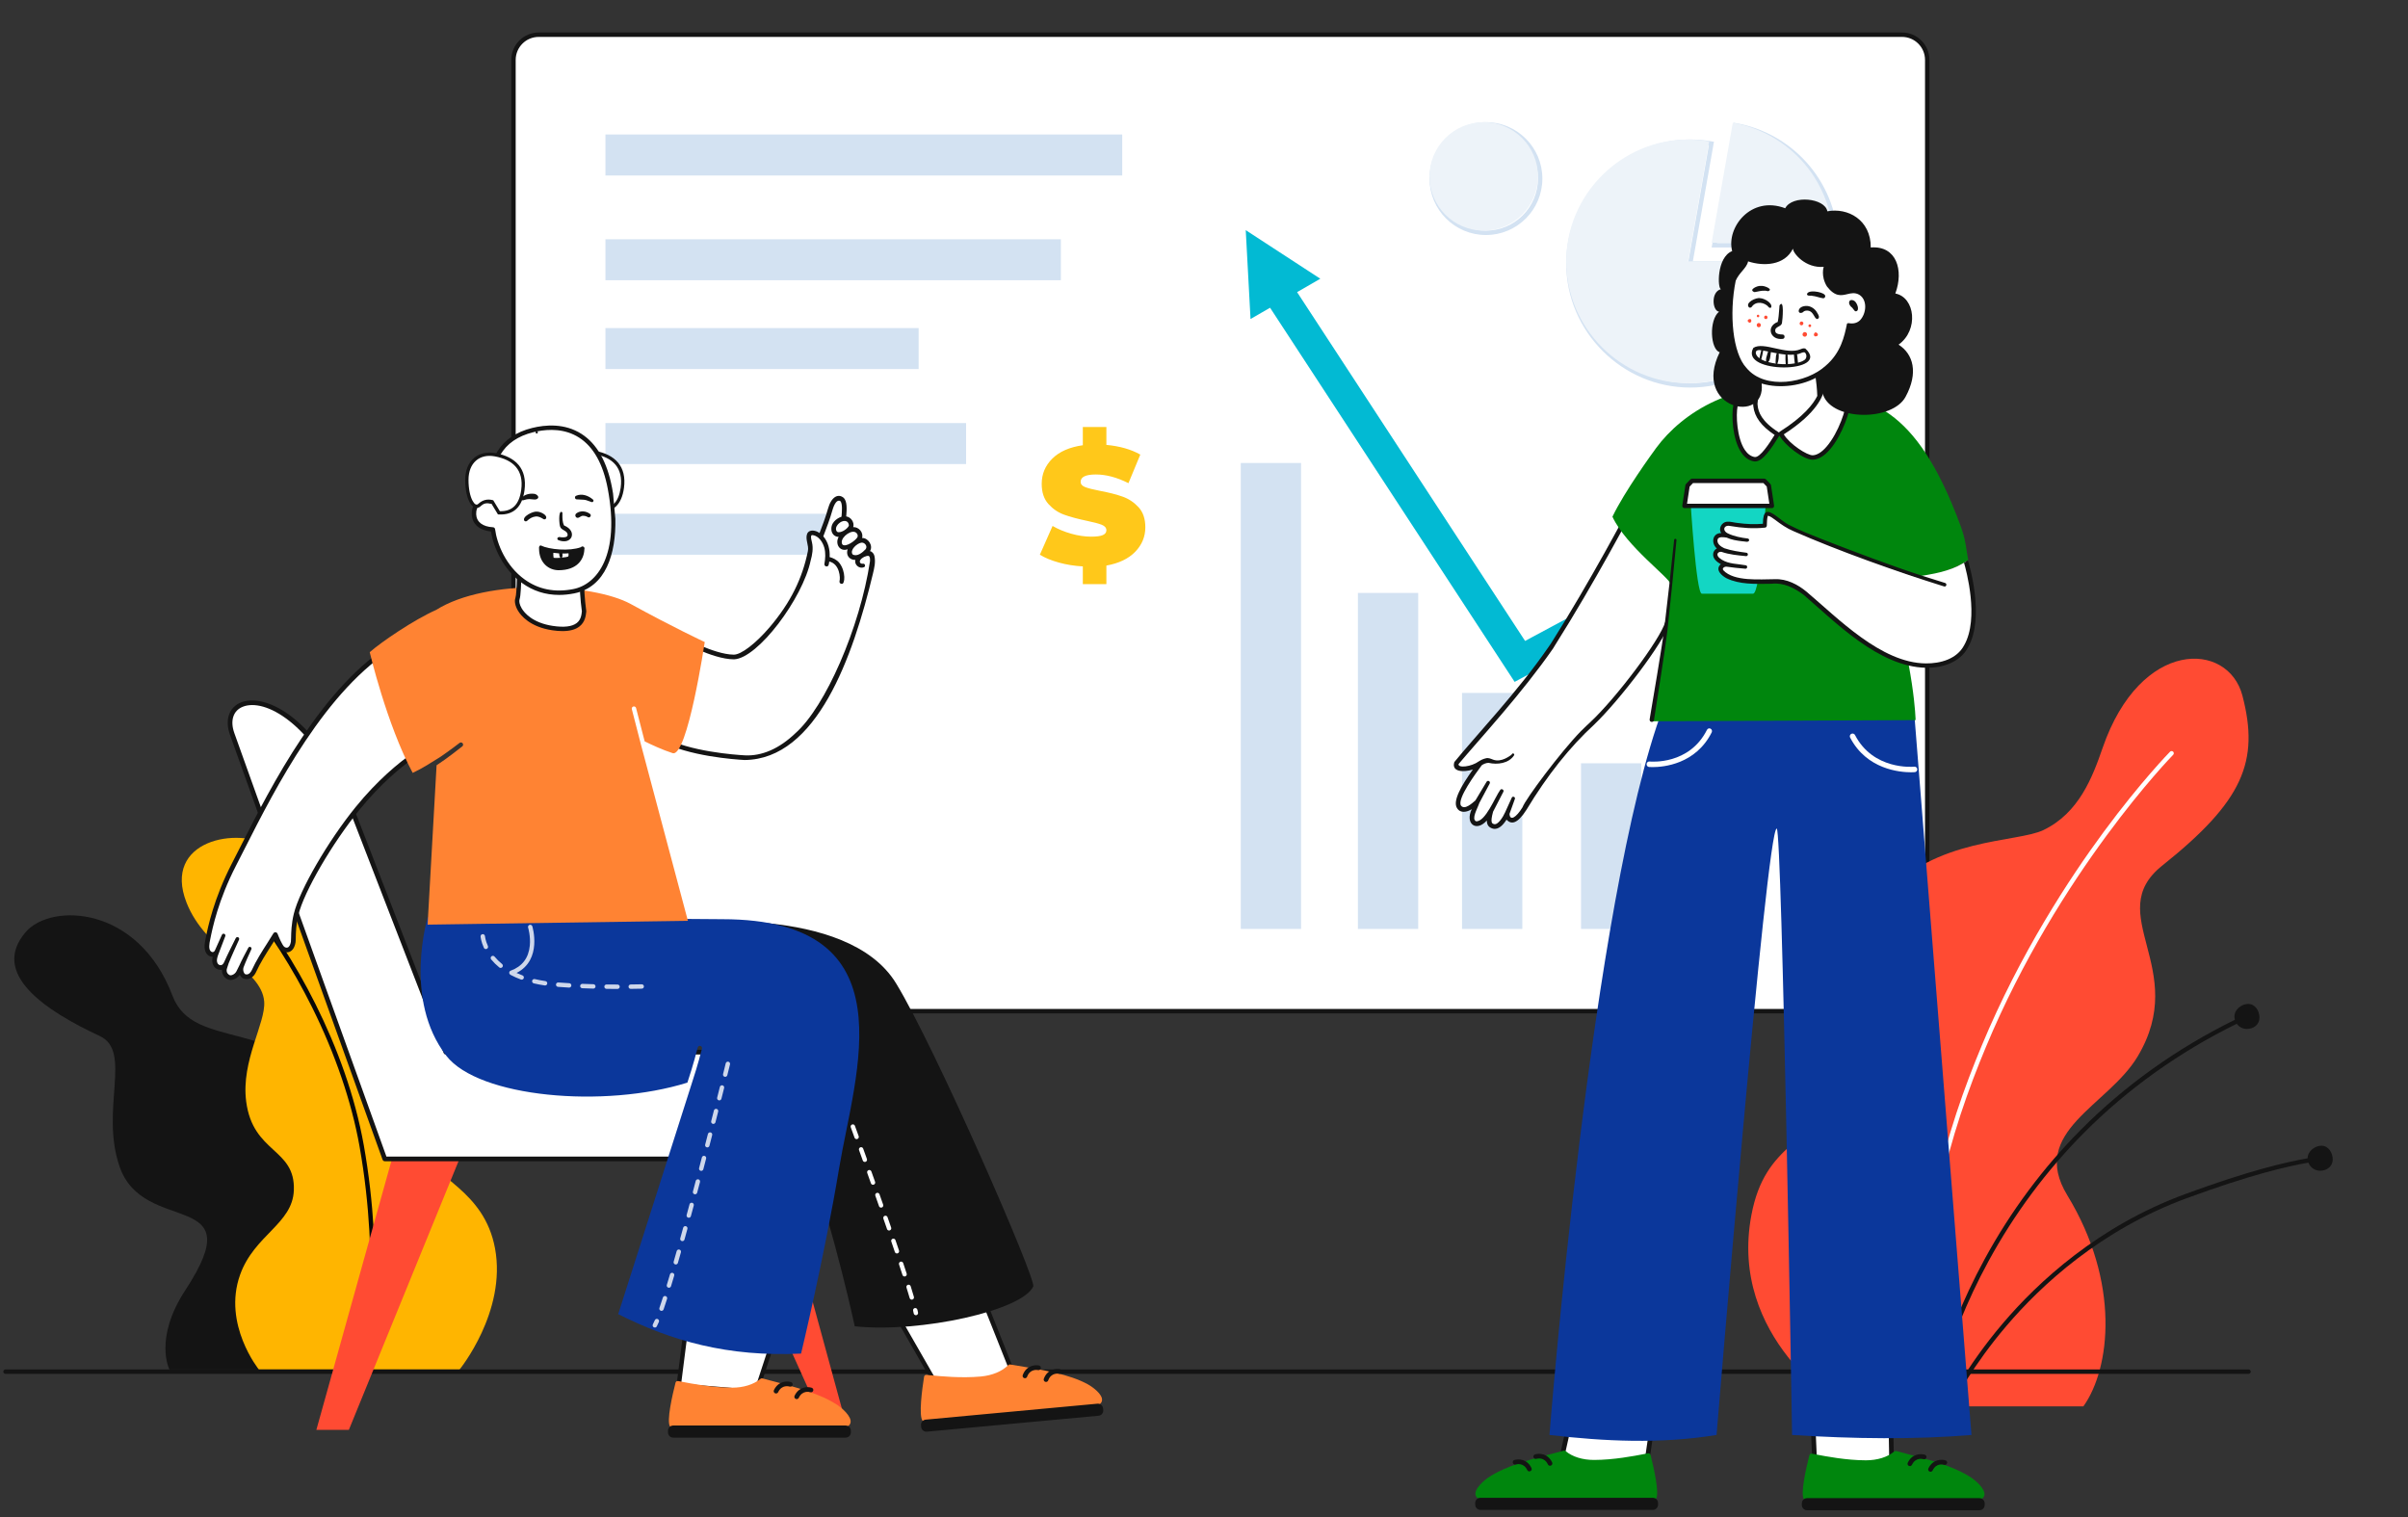 <svg viewBox="90 240 2190 1380" fill="none" xmlns="http://www.w3.org/2000/svg" xmlns:xlink="http://www.w3.org/1999/xlink" overflow="visible" width="2190px" height="1380px"><rect x="90" y="240" width="2190" height="1380" fill="#333333" stroke="none"/><g id="Master/Scenes/The Feedback"><g id="Screen" transform="translate(556.5 271.074) scale(1 1)"><g id="Screen/Stats"><g id="Window"><path id="Window_2" d="M1263.32 888.592H23.428C10.766 888.592 0.5 878.326 0.5 865.664V23.428C0.5 10.765 10.766 0.499 23.428 0.499H1263.32C1275.98 0.499 1286.25 10.765 1286.25 23.428V865.664C1286.25 878.326 1275.98 888.592 1263.32 888.592Z" fill="white"/><path id="window" fill-rule="evenodd" clip-rule="evenodd" d="M23.428 -1.501H1263.32C1277.09 -1.501 1288.25 9.66 1288.25 23.428V865.664C1288.25 879.431 1277.09 890.592 1263.32 890.592H23.428C9.661 890.592 -1.5 879.431 -1.5 865.664V23.428C-1.5 9.661 9.661 -1.501 23.428 -1.501ZM1263.32 2.499H23.428C11.87 2.499 2.5 11.87 2.5 23.428V865.664C2.5 877.221 11.871 886.592 23.428 886.592H1263.32C1274.88 886.592 1284.25 877.222 1284.25 865.664V23.428C1284.25 11.869 1274.88 2.499 1263.32 2.499Z" fill="#141414"/><path id="Info" fill-rule="evenodd" clip-rule="evenodd" d="M554.121 128.536V91.258H84.121V128.536H554.121ZM498.327 186.525V223.804H84.121V186.525H498.327ZM368.976 304.574V267.296H84.121V304.574H368.976ZM412.121 353.697V390.975H84.121V353.697H412.121ZM291.121 436.171V473.449H84.121V436.171H291.121Z" fill="#D3E2F2"/><path id="$" d="M539.723 500.175V483.303C551.072 481.276 559.812 477.096 565.943 470.763C572.073 464.43 575.139 457.007 575.139 448.495C575.139 440.794 573.087 434.714 568.983 430.255C564.879 425.796 560.04 422.579 554.467 420.603C548.893 418.627 542.053 416.879 533.947 415.359C527.664 414.143 523.155 413.003 520.419 411.939C517.683 410.875 516.315 409.279 516.315 407.151C516.315 402.692 520.925 400.463 530.147 400.463C539.469 400.463 549.349 403.098 559.787 408.367V408.367L570.579 382.375C562.168 377.612 551.883 374.674 539.723 373.559V373.559V357.295H518.291V373.863C506.232 375.586 496.985 379.639 490.551 386.023C484.116 392.407 480.899 400.058 480.899 408.975C480.899 416.676 482.925 422.782 486.979 427.291C491.032 431.8 495.795 435.043 501.267 437.019C506.739 438.995 513.579 440.844 521.787 442.567C528.171 443.884 532.756 445.1 535.543 446.215C538.329 447.33 539.723 449.002 539.723 451.231C539.723 453.156 538.659 454.6 536.531 455.563C534.403 456.526 530.856 457.007 525.891 457.007C520.115 457.007 514.085 456.12 507.803 454.347C501.52 452.574 495.845 450.218 490.779 447.279V447.279L479.227 473.423C483.787 476.26 489.537 478.642 496.479 480.567C503.42 482.492 510.691 483.658 518.291 484.063V484.063V500.175H539.723Z" fill="#FFC81A"/><g id="Assets 101"><path id="Bg (Stroke)" fill-rule="evenodd" clip-rule="evenodd" d="M1110.19 80.553L1112.16 80.9C1138.27 85.504 1161.94 99.169 1178.98 119.48C1196.02 139.789 1205.37 165.471 1205.37 191.984V193.984H1090.19L1110.19 80.553ZM1113.43 85.205L1094.96 189.984H1201.35C1200.9 165.122 1191.93 141.128 1175.92 122.051C1159.91 102.972 1137.84 89.972 1113.43 85.205Z" fill="#D3E2F2"/><path id="Stork (Stroke)" fill-rule="evenodd" clip-rule="evenodd" d="M1070.73 99.817C1011.05 99.817 961.93 148.938 961.93 208.614C961.93 268.291 1011.05 317.411 1070.73 317.411C1129.74 317.411 1178.42 269.384 1179.51 210.614H1068.34L1087.65 101.141C1082.05 100.26 1076.39 99.817 1070.73 99.817ZM957.93 208.614C957.93 146.729 1008.84 95.817 1070.73 95.817C1077.29 95.817 1083.85 96.391 1090.31 97.531L1092.28 97.878L1073.11 206.614H1183.52V208.614C1183.52 270.5 1132.61 321.411 1070.73 321.411C1008.84 321.411 957.93 270.5 957.93 208.614Z" fill="#D3E2F2"/><path id="BG (Stroke)" fill-rule="evenodd" clip-rule="evenodd" d="M884.912 84.039C858.776 84.039 837.59 105.225 837.59 131.36C837.59 157.494 858.776 178.681 884.912 178.681C911.046 178.681 932.233 157.494 932.233 131.36C932.233 105.225 911.046 84.039 884.912 84.039ZM833.59 131.36C833.59 103.016 856.567 80.039 884.912 80.039C913.255 80.039 936.233 103.016 936.233 131.36C936.233 159.703 913.255 182.681 884.912 182.681C856.567 182.681 833.59 159.703 833.59 131.36Z" fill="#D3E2F2"/><path id="Stork" d="M1090.19 189.667L1109.43 80.553C1135.08 85.075 1158.33 98.498 1175.07 118.448C1191.81 138.397 1200.99 163.624 1200.99 189.667H1090.19Z" fill="#EDF3F9"/><path id="Stoke" d="M1068.73 206.614H1179.52C1179.52 267.395 1129.51 317.411 1068.73 317.411C1007.95 317.411 957.93 267.395 957.93 206.614C957.93 145.833 1007.95 95.817 1068.73 95.817C1075.18 95.817 1081.61 96.38 1087.97 97.5L1068.73 206.614Z" fill="#EDF3F9"/><path id="Stroke" d="M932.233 129.36C932.233 156.599 910.151 178.681 882.912 178.681C855.672 178.681 833.59 156.599 833.59 129.36C833.59 102.121 855.672 80.039 882.912 80.039C910.151 80.039 932.233 102.121 932.233 129.36Z" fill="#EDF3F9"/></g><path id="Graph" fill-rule="evenodd" clip-rule="evenodd" d="M716.782 813.781V390.011H661.941V813.781H716.782ZM918.007 813.781V599.134H863.167V813.781H918.007ZM823.312 508.177V813.781H768.472V508.177H823.312ZM1026.23 813.781V663.145H971.388V813.781H1026.23ZM1132.83 698.156V813.781H1077.99V698.156H1132.83ZM1223.25 813.781V671.2H1168.41V813.781H1223.25Z" fill="#D3E2F2"/><path id="Up" d="M1094.88 458.233L920.508 551.848L713.159 234.624L734.278 222.432L666.461 178.246L670.821 259.069L688.593 248.808L911.011 589.09L1085.42 495.457L1197.2 665.867L1220.88 650.323L1094.88 458.233Z" fill="#02BAD3"/></g></g></g><g id="Background"><g id="Plant" transform="translate(0 632) scale(1 1)"><g id="Plant/Plant 4"><g id="Group"><path id="Leaf 1" fill-rule="evenodd" clip-rule="evenodd" d="M244.073 853.531C244.073 853.531 229.605 825.503 258.609 781.305C320.021 687.725 220.705 732.861 198.735 668.952C180.821 616.844 210.646 564.196 180.697 550.247C131.673 527.415 80.569 493.756 113.394 455.673C136.426 428.951 215.766 431.361 246.876 513.594C266.343 565.053 343.053 530.725 411.113 612.247C431.383 636.525 475.896 739.273 452.538 853.531H244.073Z" fill="#141414"/><g id="Leaf 2"><path id="Fill 4" fill-rule="evenodd" clip-rule="evenodd" d="M325.4 853.531C325.4 853.531 292.267 812.469 308.337 767.439C321.299 731.113 356.08 721.177 357.246 690.58C358.715 651.998 320.005 657.304 313.88 609.666C309.121 572.647 331.764 538.601 330.274 518.912C328.019 489.125 277.108 473.667 259.627 428.872C237.463 372.078 306.465 359.105 337.2 378.311C375.779 402.42 377.083 438.391 393.995 460.04C413.202 484.628 473.325 490.149 481.957 550.772C487.431 589.221 464.978 622.629 475.56 655.181C483.421 679.36 530.35 690.035 540.227 743.465C550.858 800.979 507.981 853.531 507.981 853.531H325.4Z" fill="#FFB500"/><path id="Fill 6" fill-rule="evenodd" clip-rule="evenodd" d="M421.477 853.531H425.526C426.979 844.145 439.717 755.435 420.897 649.779C404.689 558.787 355.569 473.723 315.005 424.457C314.303 423.604 313.044 423.482 312.19 424.184C311.337 424.886 311.215 426.147 311.917 427C334.131 453.979 356.129 488.489 373.859 524.173C394.869 566.456 409.772 610.133 416.959 650.48C436.272 758.899 422.159 849.312 421.477 853.531" fill="#070707"/></g></g></g></g><g id="Plant" transform="translate(1623 665.074) scale(1 1)"><g id="Plant/Plant 5"><g id="Leaf"><path id="Fill 1" fill-rule="evenodd" clip-rule="evenodd" d="M142.073 854C142.073 854 38.794 792.106 59.825 680.113C72.38 613.26 114.963 616.538 139.609 565.925C155.338 533.623 131.439 446.932 180.495 389.904C226.323 336.629 301.255 341.458 325.391 329.885C357.739 314.375 370.058 281.791 379.304 255.03C413.783 155.257 493.443 157.951 506.41 207.589C522.043 267.434 507.075 303.502 433.524 362.151C378.258 406.22 459.174 455.663 411.041 535.903C384.145 580.739 311.823 604.043 347.15 662.018C395.526 741.406 386.44 819.449 361.777 854H142.073Z" fill="#FF4B33"/><path id="Fill 10" fill-rule="evenodd" clip-rule="evenodd" d="M443.406 258.575C442.624 257.801 441.361 257.808 440.586 258.595C440.327 258.858 414.244 285.467 380.282 331.474C348.951 373.923 304.281 442.077 269.41 525.699C238.434 599.984 204.117 704.414 213.608 854H217.604C208.11 705.103 242.264 601.165 273.091 527.238C339.511 367.957 442.394 262.447 443.426 261.399C444.199 260.615 444.19 259.349 443.406 258.575" fill="white"/><path id="Fill 4" fill-rule="evenodd" clip-rule="evenodd" d="M511.73 488C505.488 488 499.131 493.164 499.131 499.42C499.131 500.461 499.283 501.463 499.546 502.421C446.698 528.402 399.565 562.051 359.321 602.561C325.081 637.028 295.722 676.507 272.062 719.896C251.011 758.501 238.459 793.126 231.637 815.376C225.256 836.184 222.553 850.375 221.91 854H225.965C226.77 849.598 229.474 836.045 235.451 816.549C242.22 794.479 254.672 760.126 275.563 721.816C299.043 678.756 328.175 639.583 362.149 605.384C402.073 565.197 448.833 531.812 501.268 506.029C503.32 508.883 506.656 510.748 510.433 510.748C516.675 510.748 521.91 506.764 521.91 500.508C521.91 494.253 517.971 488 511.73 488" fill="#141414"/><path id="Fill 7" fill-rule="evenodd" clip-rule="evenodd" d="M578.336 616.953C572.079 616.953 565.708 622.117 565.708 628.374V628.377C546.338 631.849 513.648 639.101 454.234 660.976C375.152 690.094 320.491 740.93 288.562 778.445C253.959 819.101 237.815 853.387 237.656 853.728C237.615 853.817 237.59 853.908 237.562 854H241.975C245.354 847.205 261.341 816.578 291.695 780.933C323.306 743.818 377.401 693.529 455.617 664.73C514.728 642.967 547.197 635.762 566.427 632.312C568.028 636.624 572.167 639.702 577.036 639.702C583.293 639.702 588.54 635.719 588.54 629.462C588.54 623.205 584.593 616.953 578.336 616.953" fill="#141414"/></g></g></g><path id="Path 5 (Stroke)" fill-rule="evenodd" clip-rule="evenodd" d="M93 1487.5C93 1486.4 93.895 1485.5 95 1485.5H2135C2136.1 1485.5 2137 1486.4 2137 1487.5C2137 1488.6 2136.1 1489.5 2135 1489.5H95C93.895 1489.5 93 1488.6 93 1487.5Z" fill="#141414"/></g><g id="Master/Character/Standing" transform="matrix(-1 0 0 1 2258 314) scale(1 1)"><g id="Master/Character/Standing"><g id="Lower Body" transform="translate(0 569) scale(1 1)"><g id="Lower Body/Jeans"><g id="shoe 2"><path id="SKIN" fill-rule="evenodd" clip-rule="evenodd" d="M662.405 631.541L670.484 686.721L749.846 694.919L737.541 638.068L662.405 631.541Z" fill="white"/><path id="path 6" fill-rule="evenodd" clip-rule="evenodd" d="M750.107 696.919L670.087 689.063C669.115 688.967 668.333 688.221 668.191 687.254L660.023 631.433C659.853 630.271 660.658 629.191 661.82 629.021C662.984 628.858 664.061 629.657 664.232 630.818L672.159 684.992L747.598 692.4L735.561 638.621C735.304 637.475 736.026 636.338 737.171 636.081C738.322 635.824 739.456 636.547 739.711 637.692L752.39 694.338C752.54 695.004 752.36 695.701 751.908 696.212C751.502 696.67 750.921 696.93 750.315 696.93C750.246 696.93 750.176 696.926 750.107 696.919Z" fill="#141414"/><path id="path 23" fill-rule="evenodd" clip-rule="evenodd" d="M666.891 680.25C667.149 679.233 668.149 678.59 669.182 678.774C670.165 678.951 671.41 679.19 672.875 679.473C681.857 681.201 700.546 684.798 718.257 684.812H718.302C728.736 684.812 737.912 681.958 744.14 676.773C744.635 676.361 745.297 676.215 745.923 676.375C776.321 684.289 798.284 690.007 814.56 700.862C817.42 702.771 827.737 711.099 825.953 716.989C825.127 719.713 822.189 721.094 817.219 721.094C799.075 721.094 759.984 721.195 725.495 721.285C697.588 721.358 673.488 721.421 664.414 721.421C663.455 721.421 662.59 720.986 661.977 720.197C658.404 715.601 664.223 690.729 666.891 680.25" fill="#00860d"/><path id="Fill 47" fill-rule="evenodd" clip-rule="evenodd" d="M664.78 730.227H821.616C824.222 730.227 826.336 728.115 826.336 725.508V723.949C826.336 721.342 824.222 719.229 821.616 719.229H664.78C662.174 719.229 660.06 721.342 660.06 723.949V725.508C660.06 728.115 662.174 730.227 664.78 730.227" fill="#141414"/><path id="path 25" fill-rule="evenodd" clip-rule="evenodd" d="M777.074 695.217C777.869 695.217 778.631 694.77 778.995 694.004C782.332 686.996 788.743 688.711 789.464 688.932C790.582 689.271 791.771 688.646 792.119 687.53C792.466 686.412 791.851 685.227 790.737 684.873C787.101 683.719 779.163 683.761 775.155 692.176C774.65 693.237 775.1 694.505 776.161 695.01C776.456 695.151 776.767 695.217 777.074 695.217" fill="#141414"/><path id="path 26" fill-rule="evenodd" clip-rule="evenodd" d="M758.293 690.095C759.088 690.095 759.851 689.648 760.215 688.882C763.552 681.874 769.963 683.589 770.683 683.81C771.802 684.15 772.991 683.524 773.338 682.408C773.685 681.29 773.07 680.105 771.956 679.751C768.316 678.598 760.38 678.641 756.375 687.054C755.87 688.115 756.32 689.383 757.381 689.888C757.676 690.029 757.986 690.095 758.293 690.095" fill="#141414"/></g><g id="shoe 1"><path id="SKIN_2" fill-rule="evenodd" clip-rule="evenodd" d="M519.973 631.395L517.596 687.152L447.699 693.144L448.766 637.159L519.973 631.395Z" fill="white"/><path id="path 1" fill-rule="evenodd" clip-rule="evenodd" d="M447.536 695.259C446.998 695.259 446.478 695.055 446.082 694.684C445.643 694.273 445.399 693.695 445.41 693.093L446.429 637.094C446.451 635.92 447.454 634.978 448.594 635.007C449.768 635.029 450.703 635.997 450.682 637.172L449.705 690.817L515.548 685.307L517.896 631.035C517.946 629.863 518.936 628.948 520.112 629.002C521.286 629.053 522.196 630.046 522.145 631.219L519.717 687.362C519.671 688.431 518.836 689.3 517.769 689.389L447.713 695.251C447.654 695.256 447.595 695.259 447.536 695.259" fill="#141414"/><path id="path 2" fill-rule="evenodd" clip-rule="evenodd" d="M522.445 680.573C522.187 679.556 521.187 678.913 520.154 679.097C519.17 679.274 517.926 679.513 516.46 679.796C507.479 681.524 488.79 685.121 471.079 685.135H471.033C460.6 685.135 451.424 682.281 445.195 677.096C444.701 676.684 444.038 676.538 443.412 676.698C413.015 684.612 391.052 690.33 374.776 701.185C371.915 703.094 361.599 711.422 363.383 717.312C364.209 720.036 367.147 721.417 372.116 721.417C390.261 721.417 429.352 721.518 463.841 721.608C491.747 721.681 515.848 721.744 524.922 721.744C525.88 721.744 526.746 721.309 527.359 720.52C530.932 715.924 525.113 691.052 522.445 680.573" fill="#00860d"/><path id="path 3" fill-rule="evenodd" clip-rule="evenodd" d="M524.556 730.55H367.72C365.113 730.55 363 728.438 363 725.831V724.272C363 721.665 365.113 719.552 367.72 719.552H524.556C527.162 719.552 529.275 721.665 529.275 724.272V725.831C529.275 728.438 527.162 730.55 524.556 730.55" fill="#141414"/><path id="path 4" fill-rule="evenodd" clip-rule="evenodd" d="M412.261 695.541C411.466 695.541 410.704 695.094 410.34 694.328C407.003 687.32 400.592 689.035 399.871 689.256C398.753 689.595 397.563 688.97 397.216 687.854C396.869 686.736 397.483 685.551 398.598 685.197C402.234 684.043 410.172 684.085 414.179 692.5C414.684 693.561 414.234 694.829 413.174 695.334C412.879 695.475 412.568 695.541 412.261 695.541" fill="#141414"/><path id="path 5" fill-rule="evenodd" clip-rule="evenodd" d="M431.042 690.418C430.247 690.418 429.485 689.971 429.121 689.205C425.783 682.197 419.372 683.912 418.653 684.133C417.534 684.473 416.344 683.847 415.997 682.731C415.65 681.613 416.265 680.428 417.379 680.074C421.019 678.921 428.955 678.964 432.96 687.377C433.465 688.438 433.015 689.706 431.955 690.211C431.66 690.352 431.349 690.418 431.042 690.418" fill="#141414"/></g><g id="pant"><path id="path 10" fill-rule="evenodd" clip-rule="evenodd" d="M427.273 2.949L375 662.091C426.539 666.307 481.337 665.697 538.159 662.091C538.159 662.091 547.164 111.164 552.11 110.605C561.369 109.561 606.852 662.091 606.852 662.091C658.259 670.419 708.68 667.882 758.805 662.091C758.805 662.091 720.659 173.983 655.364 0.486C552.164 5.072 427.273 2.949 427.273 2.949" fill="#0B379B"/><path id="path 21" fill-rule="evenodd" clip-rule="evenodd" d="M484.299 24.433C483.072 23.798 481.563 24.276 480.929 25.502C464.357 57.465 428.583 54.442 427.025 54.291C425.641 54.157 424.427 55.162 424.292 56.536C424.157 57.91 425.162 59.133 426.536 59.268C426.606 59.275 427.845 59.384 429.944 59.384C440.092 59.384 470.319 56.829 485.367 27.803C486.003 26.578 485.525 25.069 484.299 24.433" fill="white"/><path id="path 22" fill-rule="evenodd" clip-rule="evenodd" d="M667.829 49.581C666.357 49.727 631.643 52.775 615.567 20.792C614.949 19.565 613.486 19.088 612.3 19.723C611.111 20.358 610.647 21.867 611.263 23.093C625.854 52.122 655.159 54.674 664.997 54.674C667.03 54.674 668.232 54.564 668.3 54.558C669.631 54.423 670.603 53.201 670.475 51.828C670.345 50.455 669.157 49.45 667.829 49.581" fill="white"/></g></g></g><g id="Upper Body" transform="translate(272 187) scale(1 1)"><g id="Upper Body/Coffee"><g id="Assets 106"><path id="SKIN" fill-rule="evenodd" clip-rule="evenodd" d="M485.923 328.636C451.083 271.416 412.812 202.099 412.812 202.099C412.812 202.099 368.963 260.068 369.001 291C369.015 302.123 417.127 365.234 441.295 390.392C441.455 390.834 441.659 391.177 441.914 391.397C442.834 392.192 443.742 392.993 444.646 393.797C446.075 395.211 447.443 396.513 448.73 397.675L448.791 397.566C479.031 425.655 499.748 458.102 509.492 474.313C518.981 490.1 525.738 485.131 525.268 478.816C525.268 478.816 531.237 492.396 537.776 490.565C541.861 489.422 542.853 486.531 540.096 476.473C540.096 476.473 547.578 490.16 554.275 487.971C560.492 485.94 555.784 476.348 552.507 468.358C552.507 468.358 564.458 480.293 569.106 472.784C573.706 465.352 556.631 442.557 549.631 433.07C560.265 440.521 574.45 439.285 571.402 432.994C567.799 425.557 521.935 380.219 485.923 328.636Z" fill="white"/><path id="Fill 3" fill-rule="evenodd" clip-rule="evenodd" d="M573.316 432.066C553.221 407.399 515.55 367.992 487.517 327.216C487.316 326.923 485.843 324.83 485.504 324.297C449.905 268.205 414.938 201.847 414.582 201.168C414.067 200.191 412.86 199.813 411.88 200.328C410.903 200.842 410.527 202.051 411.041 203.029C411.397 203.705 445.959 269.299 481.396 325.286C481.948 326.157 483.199 328.323 483.557 328.839C511.937 369.707 548.953 409.556 569.488 433.922C570.156 437.74 557.923 436.493 550.85 431.328C548.855 430.082 546.839 429.12 544.507 428.641C542.401 427.988 540.092 429.139 538.042 429.896C530.33 432.743 522.425 426.053 521.863 425.822C521.396 425.63 521.158 425.097 520.852 424.687C520.038 423.556 518.274 424.776 518.991 425.934C523.755 433.35 534.237 434.664 542.192 432.801C544.201 432.784 546.802 433.797 548.425 435.02C554.016 442.591 571.031 465.631 567.296 471.665C564.039 475.92 557.466 469.808 554.185 467.022L543.976 449.981C543.515 449.212 542.518 448.961 541.749 449.422C541.003 449.868 540.748 450.821 541.15 451.58C541.15 451.58 550.581 469.264 550.582 469.264C552.316 474.482 557.99 483.721 553.613 485.95C545.05 486.681 536.215 463.704 531.67 457.575C530.648 455.735 527.761 457.306 528.756 459.166L538.1 477.244C540.879 487.483 539.011 488.011 537.202 488.518C533.616 489.522 528.923 481.837 527.213 477.959C527.203 477.945 521.097 464.491 521.088 464.475C520.328 462.736 517.602 463.84 518.267 465.62L523.151 479.211C522.735 485.977 517.148 482.694 511.312 473.217C508.608 465.672 476.692 422.981 458.502 404.27C455.411 401.09 450.273 396.38 450.089 396.21C426.054 373.906 386.316 320.9 381.507 304.732C381.193 303.673 380.083 303.07 379.02 303.385C377.962 303.7 377.359 304.813 377.673 305.872C382.894 323.428 423.265 376.115 445.934 397.78C445.936 397.795 445.937 397.809 445.94 397.824C468.203 418.2 488.971 444.303 507.668 475.41C515.866 488.284 521.417 489.158 525.89 484.491C528.569 488.785 533.069 494.091 538.349 492.613C542.25 491.521 543.746 489.033 543.772 485.243C553.474 496.091 563.81 488.107 557.476 474.927C561.813 477.712 567.913 478.945 570.913 473.903C574.955 467.378 566.986 453.648 556.464 438.854C564.916 441.585 576.21 441.14 573.316 432.066" fill="#141414"/></g><path id="T Shirt" fill-rule="evenodd" clip-rule="evenodd" d="M112.998 217C107.816 231.031 108.056 238.078 105.938 248.405C131.941 265.156 164.058 265.647 179.054 267.082C154.486 347.645 153.833 393.948 153.833 393.948L394.999 395C394.999 395 380.004 311.533 376.931 269.966C376.823 265.028 417.216 235.714 429.533 208.939C418.589 186.004 393.226 151.14 389.85 146.535C365.998 114 315.999 82 249.999 93C196.999 100 153.998 106 112.998 217Z" fill="#00860d"/><g id="neck"><path id="SKIN_2" fill-rule="evenodd" clip-rule="evenodd" d="M317.63 107.895C312.58 96.527 301.969 93.952 298.255 93.389L295.022 63L245.949 66.569C245.949 66.569 243.12 76.997 241.818 90.264C235.377 90.851 219.35 93.237 214.892 102.618C213.956 113.007 229.537 154.143 247.172 155.073C253.854 155.426 271.865 142.938 276.349 133.347C277.511 133.748 278.083 133.971 278.342 134.095C278.505 134.005 278.781 133.85 279.142 133.64C279.197 133.75 279.24 133.856 279.297 133.967C284.885 142.96 293.965 157.767 300.559 156.625C317.96 153.614 319.789 118.1 317.63 107.895" fill="white"/><path id="Fill 9" fill-rule="evenodd" clip-rule="evenodd" d="M309.052 148.299C306.594 151.927 303.622 154.066 300.219 154.654C295.358 155.501 286.74 142.132 282.033 134.578C294.136 126.552 300.311 118.225 301.418 108.486C301.943 103.864 301.709 98.75 301.48 95.723C305.007 96.652 311.659 99.552 315.716 108.513C317.313 116.487 316.425 137.416 309.052 148.299M247.279 153.076C243.33 152.867 239.136 150.235 234.817 145.25C223.82 132.563 216.544 110.152 216.862 103.147C221.016 94.989 232.43 93.247 236.927 92.876C237.769 98.549 242.984 114.286 273.712 134.039C268.335 142.966 252.372 153.328 247.279 153.076M319.588 107.481C314.586 94.88 303.062 91.777 300.116 91.379C300.088 90.814 300.063 90.502 300.063 90.502L297.577 65.483L293.633 66.24L297.604 106.205C297.561 106.821 297.511 107.434 297.443 108.034C296.808 113.62 294.126 122.212 278.229 132.277C278.18 132.308 278.14 132.347 278.095 132.382C277.937 132.094 277.71 131.84 277.415 131.654C255.666 117.963 246.828 106.387 243.234 99.111C243.651 86.361 246.109 72.806 247.281 66.967L243.313 66.367C242.397 70.9 240.798 79.589 239.877 89.111C239.552 88.898 239.173 88.776 238.778 88.776H238.776C237.979 88.777 219.178 88.94 213.087 101.759C212.986 101.973 212.923 102.203 212.902 102.439C212.157 110.698 220.502 134.842 231.794 147.87C236.853 153.707 241.992 156.802 247.068 157.07C247.2 157.077 247.335 157.081 247.471 157.081C255.912 157.08 272.821 143.918 277.674 135.141L277.863 135.446C285.481 147.711 292.896 158.689 299.809 158.689C300.175 158.689 300.539 158.658 300.901 158.596C305.416 157.815 309.273 155.105 312.364 150.543C320.536 138.479 321.422 116.094 319.588 107.481" fill="#141414"/></g><g id="coffee"><path id="Fill 11" fill-rule="evenodd" clip-rule="evenodd" d="M301.629 278.939H348.29C353.348 278.939 358.467 195.888 358.467 195.888H290.055C290.055 195.888 294.911 278.939 301.629 278.939" fill="#13D6C3"/><path id="Fill 13" fill-rule="evenodd" clip-rule="evenodd" d="M361.211 180.599L357.135 176.336H291.39L287.315 180.599L284.5 199.141H364.026L361.211 180.599Z" fill="white"/><path id="Fill 15" fill-rule="evenodd" clip-rule="evenodd" d="M286.827 197.141H361.701L359.329 181.524L356.281 178.336H292.246L289.198 181.524L286.827 197.141ZM364.027 201.141H284.5C283.917 201.141 283.364 200.887 282.984 200.445C282.604 200.003 282.435 199.417 282.523 198.841L285.338 180.299C285.4 179.892 285.585 179.514 285.869 179.217L289.945 174.954C290.323 174.559 290.845 174.336 291.391 174.336H357.136C357.682 174.336 358.204 174.559 358.581 174.954L362.657 179.217C362.941 179.514 363.128 179.892 363.189 180.299L366.005 198.841C366.092 199.417 365.924 200.003 365.544 200.445C365.164 200.887 364.61 201.141 364.027 201.141V201.141Z" fill="#141414"/></g><g id="Assets 107"><path id="SKIN_3" fill-rule="evenodd" clip-rule="evenodd" d="M335.99 243.783C336.211 239.904 332.673 238.417 329.191 239.046C339.042 234.969 338.719 222.65 324.727 226.187C324.729 226.186 324.732 226.185 324.734 226.184H324.732C331.935 223.459 331.147 214.578 323.091 215.373C310.761 217.504 301.664 218.104 290.95 217.054C291.679 193.491 280.17 215.56 263.12 221.047L262.932 221.54C248.397 228.07 207.624 245.442 153.624 263.592C151.615 263.327 136.191 260.823 130.728 259.256C123.711 257.41 117.032 255.024 111.84 251.946C110.386 251.192 108.974 250.4 107.607 249.566C104.374 258.825 84.594 332.9 131.356 343.263C145.707 348.032 171.875 338.544 171.875 338.544C205.045 325.74 234.936 292.108 258.805 274.738C265.557 270.294 273.107 267.154 281.257 267.496C314.49 268.896 324.104 265.109 329.731 259.482C333.057 256.156 329.971 252.23 325.681 252.368C325.681 252.368 335.703 248.833 335.99 243.783" fill="white"/><path id="Fill 19" fill-rule="evenodd" clip-rule="evenodd" d="M337.941 242.794C337.842 240.807 336.465 238.696 334.592 237.837C340.033 233.094 338.735 223.752 330.57 223.808C333.529 219.743 330.135 213.874 325.373 213.481C322.038 213.227 318.878 214.376 315.598 214.643C307.991 215.701 300.354 216.035 292.707 215.372C292.533 203.282 289.202 201.603 279.607 209.02C276.197 211.512 273.054 214.196 269.407 216.183C259.577 221.258 249.218 225.276 238.944 229.384C212.413 239.76 174.485 254.125 147.349 262.812C147.349 262.812 133.603 267.176 126.97 269.213C125.041 269.793 125.733 272.987 127.928 272.354C170.52 259.072 224.025 240.054 264.899 222.071C270.947 219.562 276.48 215.683 281.611 211.753C283.715 210.366 285.816 208.451 288.226 208.049C289.039 210.894 289.011 214.109 289.134 217.072C289.141 217.988 289.841 218.772 290.774 218.863C301.284 219.993 311.942 219.193 322.324 217.403C328.166 216.029 330.098 221.533 324.446 224.192C318.9 226.813 312.614 228.049 306.514 228.765C305.745 228.853 305.168 229.527 305.211 230.31C305.509 232.848 309.787 231.182 311.5 231.295C316.345 230.703 321.144 229.986 325.673 227.951C328.107 227.609 333.114 226.713 333.915 229.681C334.798 233.559 330.894 236.146 327.883 237.592C321.411 239.804 314.483 240.801 307.708 241.701C305.738 241.949 306.035 244.961 308.032 244.799C315.621 244.051 323.212 243.387 330.484 240.869C333.01 240.682 334.927 242.425 333.629 244.833C332.949 246.012 331.507 247.169 329.978 248.1C323.566 252.073 315.575 251.761 308.324 253.118C306.337 253.391 306.666 256.411 308.669 256.247C314.466 255.73 320.11 255.271 325.906 254.368C327.906 254.338 330.077 255.864 328.686 257.652C319.005 268.076 295.281 265.802 281.837 265.767C271.065 265.296 260.849 270.598 252.805 277.328C224.752 300.991 185.183 342.027 144.584 342.369C131.264 342.526 116.191 338.396 109.618 325.744C95.733 301.431 107.923 257.191 109.786 250.838C108.587 250.167 107.409 249.476 106.276 248.746C106.284 248.709 106.291 248.675 106.298 248.639C106.264 248.714 106.226 248.786 106.201 248.867C105.547 250.946 90.37 300.097 106.141 327.723C113.289 341.51 129.683 346.577 144.329 346.335C187.471 345.517 227.296 304.293 255.548 280.082C263.913 273.771 273.856 268.677 284.586 269.893C284.586 269.892 287.501 269.98 287.501 269.98C300.227 270.109 313.716 270.588 325.538 265.048C330.238 262.641 336.578 257.071 330.965 252.118C334.177 250.358 338.414 247.22 337.941 242.794" fill="#141414"/></g><path id="Fill 21" fill-rule="evenodd" clip-rule="evenodd" d="M382.537 311.791C384.174 325.407 393.438 379.759 395.702 393.25L395.703 393.255C395.886 394.344 395.15 395.376 394.061 395.559C392.972 395.741 391.94 395.007 391.758 393.917C391.757 393.913 391.755 393.899 391.754 393.895C389.632 380.299 380.975 325.784 379.492 312.139C376.527 284.85 373.82 257.543 371.294 230.211C371.24 229.625 371.671 229.107 372.257 229.052C372.839 228.999 373.354 229.428 373.415 230.007C376.249 257.289 379.266 284.56 382.537 311.791Z" fill="#141414"/></g></g><g id="Head" transform="translate(439 92) scale(1 1)"><g id="Head/Curly Hair Long"><g id="Curly Hair Long"><path id="SKIN" fill-rule="evenodd" clip-rule="evenodd" d="M153.875 97.773C147.878 48.033 112.87 44.912 89.252 49.207C70.43 52.629 46.351 68.19 48.482 99.497C39.058 96.438 32.176 102.167 30.953 109.614C29.565 118.065 34.001 132.36 47.954 129.898C49.298 152.893 70.212 186.277 115.859 182.936C150.424 180.406 159.334 143.047 153.875 97.773" fill="white"/><path id="Combined Shape" fill-rule="evenodd" clip-rule="evenodd" d="M49.287 128.769C51.601 139.856 54.744 154.918 68.816 166.826C85.634 182.142 123.644 189.274 140.73 168.541C153.086 155.272 156.595 119.805 150.427 89.306C148.902 85.732 146.586 82.986 144.434 80.434C142.032 77.585 139.833 74.977 139.163 71.728C125.063 76.382 105.947 75.549 98.37 60.151C98.37 64.225 87.042 78.162 70.376 76.68C70.376 76.68 73.292 84.915 67.459 94.525C59.997 104.158 54.412 102.823 48.98 101.526C45.408 100.672 41.903 99.834 37.972 102.142C30.5 106.846 31.486 118.944 37.268 125.16C39.884 127.746 43.365 128.677 47.605 127.928C48.164 127.83 48.745 127.974 49.195 128.329C49.226 128.475 49.256 128.622 49.287 128.769ZM153.646 62.353C167.867 67.918 167.074 96.969 163.763 96.969C173.357 99.394 171.653 116.901 165.584 117.453C174.962 125.176 173.497 151.759 164.978 154.351C190.41 205.769 122.578 220.611 126.836 182.806C109.949 187.92 88.908 184.658 74.698 176.033C75.083 182.076 72.532 188.873 71.016 192.913C70.956 193.072 70.898 193.227 70.841 193.377C62 217 8 217 -4 195C-16 173 -10.987 155.867 2.316 147.465C-16.238 134.163 -12.737 104.407 5.25 100.943C-2.581 79.793 4.17 57.191 27.599 59.078C27.48 33.794 48.65 22.645 67.081 26.181C69.245 14.124 98.924 11.033 105.417 23.398C136.778 11.553 159.196 41.157 153.646 62.353ZM43.496 115.127C42.745 116.195 41.965 117.303 41.012 117.133C37.441 116.493 39.87 109.646 42.32 107.822C47.017 104.72 49.552 109.912 44.782 113.584C44.345 113.92 43.925 114.517 43.496 115.127Z" fill="#141414"/></g></g></g><g id="Face" transform="translate(499 178) scale(1 1)"><g id="Face/Grinning"><g id="grinning"><path id="face" fill-rule="evenodd" clip-rule="evenodd" d="M70.657 13.183C67.494 12.531 64.325 11.878 61.105 12.869C55.389 11.166 65.106 7.432 67.379 8.073C70.287 7.405 79.531 11.7 73.273 13.687C72.401 13.542 71.529 13.363 70.657 13.183ZM78.257 27.629C82.491 23.371 71.762 18.207 68.058 19.213C64.459 19.335 56.68 23.636 58.169 27.599C58.747 28.154 59.666 28.137 60.222 27.559C64.038 22.72 72.071 21.546 75.766 26.983C76.313 27.773 77.368 28.066 78.257 27.629ZM52.214 40.8C63.107 44.949 59.008 57.495 47.93 56.236C45.359 56.267 45.346 52.224 47.912 52.236C50.075 52.184 53.314 51.901 54.266 50.017C55.133 46.981 53.332 46.007 51.488 45.009C49.985 44.196 48.454 43.367 48.314 41.395C47.912 39.522 45.971 18.912 50.58 25.75C50.707 27.115 50.807 28.491 50.907 29.871V29.871C51.174 33.549 51.443 37.246 52.214 40.8ZM29.363 32.025C28.677 31.23 27.709 30.694 26.564 30.523C22.219 29.971 20.452 32.995 19.05 35.394C18.047 37.11 17.23 38.507 15.791 38.044C13.599 36.751 15.254 34.147 16.483 32.213L16.483 32.213C16.739 31.809 16.977 31.435 17.157 31.108C19.369 28.076 23.09 25.916 27.018 26.288C35.042 26.915 34.465 34.825 29.363 32.025ZM20.927 17.044C21.448 16.875 22.085 16.889 22.727 16.904C23.901 16.93 25.092 16.957 25.624 15.864C25.393 11.079 12.104 13.267 9.657 15.986C8.252 17.074 9.276 19.54 11.073 19.244C12.578 19.028 14.059 18.614 15.543 18.198L15.543 18.198C17.318 17.702 19.097 17.204 20.927 17.044ZM68.809 73.832C69.393 73.421 69.947 72.989 70.419 72.507C73.718 68.701 72.336 65.461 67.147 66.603C67.833 68.983 68.379 71.394 68.809 73.832ZM62.78 76.705C63.527 76.456 64.268 76.193 64.989 75.897C65.745 75.58 66.477 75.219 67.185 74.834C66.444 72.204 65.857 69.539 65.434 66.839C63.973 67.074 62.469 67.369 60.985 67.687C61.184 68.478 61.445 69.286 61.709 70.104C62.413 72.284 63.139 74.534 62.78 76.705ZM44.95 79.207C47.159 79.233 49.374 79.141 51.572 78.951C51.832 78.925 52.093 78.896 52.353 78.866C52.422 78.858 52.49 78.851 52.558 78.843C51.357 76.016 51.111 72.676 51.345 69.625C49.296 69.976 47.223 70.277 45.141 70.456C45.252 73.377 45.26 76.298 44.95 79.207ZM37.442 70.519C37.586 70.695 36.808 78.213 36.698 78.482C38.759 78.854 40.843 79.054 42.943 79.153C42.838 76.289 43.05 73.436 43.353 70.589C41.399 70.702 39.422 70.697 37.442 70.519ZM27.315 68.792C25.53 70.679 25.746 74.29 28.207 75.593C29.821 76.696 31.863 77.369 33.797 77.868C33.814 77.819 33.879 77.102 33.968 76.124C34.172 73.885 34.5 70.273 34.664 70.142C34.67 70.141 34.675 70.141 34.681 70.141C34.676 70.137 34.67 70.137 34.664 70.142C33.737 70.186 32.583 69.718 31.44 69.255C29.814 68.597 28.212 67.947 27.315 68.792ZM54.014 74.588C54.045 75.247 54.075 75.902 54.139 76.541C54.136 76.718 54.144 76.894 54.153 77.07C54.179 77.595 54.204 78.12 53.907 78.679C56.246 78.37 58.565 77.927 60.807 77.307C59.339 75.712 59.063 73.311 58.798 71.009C58.688 70.05 58.58 69.108 58.388 68.248C56.628 68.625 54.85 68.984 53.055 69.317C53.844 70.935 53.929 72.775 54.014 74.588ZM54.481 64.788C62.345 63.029 69.757 61.37 74.391 64.399C87.643 88.29 2.603 87.691 27.085 65.03C28.611 64.483 30.069 65.066 31.462 65.623C31.511 65.642 31.559 65.662 31.608 65.681C38.086 68.456 46.516 66.57 54.481 64.788Z" fill="#141414"/><path id="dots" fill-rule="evenodd" clip-rule="evenodd" d="M70.098 34.229C68.601 34.242 68.622 36.565 70.118 36.552C71.616 36.54 71.593 34.216 70.098 34.229ZM31.314 43.702C33.33 42.762 31.872 39.628 29.854 40.569C27.837 41.51 29.294 44.643 31.314 43.702ZM23.58 45.402C25.058 44.713 23.989 42.415 22.509 43.105C21.03 43.795 22.099 46.092 23.58 45.402ZM26.714 50.231C24.274 51.37 26.038 55.166 28.484 54.025C30.924 52.886 29.159 49.09 26.714 50.231ZM19.009 51.368C17.667 48.158 13.372 53.187 17.264 53.847C18.864 54.434 19.85 52.637 19.009 51.368ZM69.461 45.62C71.935 45.599 71.898 41.763 69.429 41.783C66.956 41.805 66.992 45.641 69.461 45.62ZM76.253 39.685C76.059 41.066 77.582 42.165 78.675 41.047C81.635 38.967 76.097 36.499 76.253 39.685ZM63.02 35.027C60.978 35.045 61.008 38.213 63.046 38.195C65.089 38.178 65.059 35.01 63.02 35.027Z" fill="#FF4B33"/></g></g></g><g id="Accessories" transform="translate(491 176) scale(103 60)"><g id="Accessories/None" stroke="none" stroke-width="1" fill="none" fill-rule="evenodd" fill-opacity="0"/></g><g id="Facial Hair" transform="translate(501 234) scale(90 60)"><g id="Facial Hair/None" stroke="none" stroke-width="1" fill="none" fill-rule="evenodd" fill-opacity="0"/></g></g></g><g id="Seat" transform="translate(262 868) scale(1.064 1.064)"><g id="Seat/Bench"><g id="Chair"><path id="Fill 1" fill-rule="evenodd" clip-rule="evenodd" d="M173.653 399.414L108.762 632H136.543L231.465 399.414H173.653Z" fill="#FF4B33"/><path id="Fill 2" fill-rule="evenodd" clip-rule="evenodd" d="M440.148 399.414L545.266 632.414H563.032L499.369 399.414H440.148Z" fill="#FF4B33"/><path id="Path" fill-rule="evenodd" clip-rule="evenodd" d="M501.255 402.388H167.24C166.397 402.388 165.644 401.859 165.358 401.066C164.485 398.64 77.514 157.125 34.898 37.801C30.371 25.125 34.101 14.282 44.4 10.176C63.089 2.729 105.054 18.811 138.099 93.688L220.811 307.133H501.255C502.359 307.133 503.255 308.029 503.255 309.133V400.388C503.255 401.492 502.359 402.388 501.255 402.388" fill="#141414"/><path id="Path_2" fill-rule="evenodd" clip-rule="evenodd" d="M168.647 398.388H499.256V311.133H219.442C218.616 311.133 217.876 310.625 217.577 309.856L134.405 95.219C104.229 26.845 64.471 6.48 45.883 13.892C37.636 17.18 34.87 25.826 38.666 36.455C79.639 151.18 161.617 378.865 168.647 398.388" fill="white"/></g></g></g><g id="Master/Character/Sitting" transform="translate(53.059 500) scale(1 1)"><g id="Master/Character/Sitting"><g id="Lower Body Sit" transform="translate(264 454) scale(1 1)"><g id="Lower Body Sit/Sitting Chill"><g id="Sitting"><g id="Assets 40"><path id="SKIN" fill-rule="evenodd" clip-rule="evenodd" d="M587.587 480.917L624.608 545.487L695.204 537.739L663.35 457.672" fill="white"/><path id="Fill 2" fill-rule="evenodd" clip-rule="evenodd" d="M624.606 547.487C623.896 547.487 623.231 547.108 622.872 546.482L585.851 481.912C585.302 480.953 585.633 479.731 586.591 479.181C587.55 478.633 588.772 478.965 589.322 479.922L625.691 543.356L692.375 536.038L661.491 458.411C661.083 457.384 661.584 456.221 662.61 455.813C663.635 455.404 664.8 455.905 665.208 456.932L697.062 537C697.293 537.58 697.24 538.234 696.918 538.769C696.596 539.304 696.043 539.659 695.421 539.727L624.825 547.475C624.752 547.483 624.679 547.487 624.606 547.487" fill="#141414"/><path id="Fill 22" fill-rule="evenodd" clip-rule="evenodd" d="M613.36 538.133C613.523 537.097 614.459 536.363 615.505 536.451C616.501 536.536 617.761 536.66 619.248 536.805C628.35 537.696 647.292 539.55 664.928 537.928C664.944 537.927 664.958 537.925 664.973 537.924C675.362 536.959 684.234 533.269 689.958 527.531C690.412 527.075 691.058 526.868 691.696 526.97C722.695 532.04 745.091 535.703 762.302 545.008C765.327 546.644 776.369 553.983 775.136 560.013C774.566 562.802 771.768 564.448 766.82 564.907C748.753 566.584 709.839 570.298 675.506 573.575C647.725 576.228 623.734 578.518 614.699 579.356C613.745 579.445 612.842 579.092 612.159 578.363C608.176 574.116 611.672 548.814 613.36 538.133" fill="#ff8333"/><path id="Fill 24" fill-rule="evenodd" clip-rule="evenodd" d="M615.877 588.092L772.042 573.596C774.638 573.355 776.546 571.056 776.305 568.461L776.161 566.907C775.92 564.313 773.621 562.404 771.025 562.645L614.86 577.141C612.266 577.381 610.356 579.681 610.598 582.276L610.742 583.829C610.982 586.424 613.282 588.332 615.877 588.092" fill="#141414"/><path id="Fill 27" fill-rule="evenodd" clip-rule="evenodd" d="M724.455 542.853C725.246 542.78 725.964 542.263 726.256 541.467C728.931 534.181 735.473 535.296 736.21 535.45C737.355 535.683 738.482 534.952 738.726 533.808C738.967 532.664 738.246 531.54 737.103 531.29C733.376 530.477 725.476 531.252 722.264 540.002C721.858 541.105 722.424 542.327 723.526 542.731C723.833 542.844 724.149 542.881 724.455 542.853" fill="#141414"/><path id="Fill 29" fill-rule="evenodd" clip-rule="evenodd" d="M705.281 539.489C706.072 539.415 706.79 538.899 707.082 538.103C709.758 530.817 716.3 531.932 717.036 532.086C718.181 532.32 719.308 531.587 719.551 530.443C719.793 529.3 719.071 528.176 717.928 527.926C714.199 527.114 706.3 527.89 703.09 536.638C702.684 537.741 703.25 538.963 704.353 539.367C704.66 539.479 704.975 539.517 705.281 539.489" fill="#141414"/></g><g id="Assets 41"><path id="Fill 4" fill-rule="evenodd" clip-rule="evenodd" d="M389.933 125.891C389.933 125.891 543.269 107.413 587.843 180.266C623.611 238.724 715.555 449.591 712.663 455.995C702.847 477.73 610.713 498.535 550.308 492.261C550.308 492.261 483.616 177.416 389.933 125.891" fill="#141414"/><g id="Combined Shape"><path fill-rule="evenodd" clip-rule="evenodd" d="M547.898 308.719C548.939 308.34 550.083 308.878 550.461 309.915C551.398 312.491 552.362 315.151 553.353 317.883L553.883 319.344C554.259 320.383 553.722 321.529 552.684 321.905C552.458 321.987 552.229 322.026 552.002 322.026C551.184 322.026 550.416 321.52 550.121 320.707C548.946 317.462 547.804 314.314 546.701 311.282C546.324 310.244 546.859 309.097 547.898 308.719ZM572.811 372.186C573.926 375.342 575.042 378.503 576.151 381.657C576.517 382.699 575.97 383.842 574.928 384.208C574.709 384.285 574.485 384.322 574.264 384.322C573.439 384.322 572.667 383.807 572.378 382.985C571.268 379.833 570.155 376.674 569.04 373.52C568.672 372.478 569.217 371.336 570.258 370.968C571.299 370.598 572.443 371.145 572.811 372.186ZM580.129 393.016C581.237 396.196 582.336 399.357 583.419 402.487C583.78 403.531 583.228 404.67 582.184 405.031C581.967 405.106 581.746 405.142 581.529 405.142C580.7 405.142 579.926 404.623 579.64 403.796C578.557 400.668 577.46 397.51 576.352 394.333C575.988 393.29 576.539 392.15 577.582 391.786C578.624 391.421 579.765 391.973 580.129 393.016ZM590.563 423.367C589.512 420.26 588.435 417.089 587.334 413.87C586.976 412.824 585.839 412.268 584.793 412.625C583.749 412.982 583.191 414.12 583.548 415.165C584.648 418.38 585.725 421.545 586.774 424.648C587.056 425.482 587.834 426.009 588.668 426.009C588.88 426.009 589.096 425.974 589.309 425.902C590.355 425.549 590.917 424.414 590.563 423.367ZM597.519 444.329C596.523 441.262 595.476 438.075 594.387 434.789C594.04 433.741 592.908 433.17 591.86 433.519C590.811 433.867 590.243 434.999 590.59 436.047C591.677 439.325 592.72 442.504 593.714 445.565C593.989 446.41 594.773 446.948 595.617 446.948C595.821 446.948 596.029 446.916 596.235 446.85C597.285 446.509 597.86 445.38 597.519 444.329ZM607.871 479.763C607.706 478.97 607.512 478.106 607.289 477.174C607.032 476.1 605.952 475.443 604.879 475.694C603.805 475.95 603.142 477.03 603.398 478.104C603.611 478.994 603.798 479.82 603.955 480.577C604.151 481.522 604.983 482.17 605.911 482.17C606.046 482.17 606.183 482.157 606.32 482.128C607.401 481.904 608.096 480.845 607.871 479.763ZM604.103 465.456C603.254 462.565 602.27 459.324 601.178 455.821C600.849 454.766 599.728 454.18 598.674 454.507C597.62 454.835 597.031 455.956 597.36 457.011C598.445 460.493 599.422 463.714 600.265 466.583C600.521 467.455 601.319 468.02 602.183 468.02C602.37 468.02 602.56 467.994 602.748 467.938C603.807 467.627 604.415 466.516 604.103 465.456ZM565.428 351.423C565.056 350.382 563.907 349.839 562.871 350.213C561.831 350.584 561.289 351.729 561.66 352.769C562.776 355.888 563.9 359.037 565.028 362.207C565.319 363.026 566.089 363.537 566.911 363.537C567.134 363.537 567.361 363.499 567.582 363.42C568.622 363.05 569.166 361.906 568.795 360.865C567.667 357.695 566.543 354.544 565.428 351.423ZM555.413 329.459C556.453 329.087 557.599 329.624 557.974 330.662C559.087 333.75 560.221 336.899 561.37 340.098C561.744 341.137 561.203 342.282 560.163 342.655C559.941 342.736 559.712 342.774 559.488 342.774C558.667 342.774 557.899 342.266 557.606 341.449C556.457 338.253 555.324 335.105 554.21 332.019C553.836 330.98 554.374 329.834 555.413 329.459Z" fill="white" style="mix-blend-mode:overlay"/></g></g><g id="Assets 42"><path id="SKIN_2" fill-rule="evenodd" clip-rule="evenodd" d="M396.636 495.605L390.196 546.252L460.702 552.125L476.811 502.996" fill="white"/><path id="Fill 8" fill-rule="evenodd" clip-rule="evenodd" d="M460.703 554.125C460.647 554.125 460.592 554.123 460.536 554.118L390.029 548.246C389.485 548.201 388.984 547.936 388.64 547.512C388.298 547.088 388.142 546.542 388.211 546.001L394.651 495.354C394.791 494.256 395.811 493.481 396.888 493.621C397.983 493.761 398.759 494.762 398.62 495.857L392.442 544.434L459.294 550.001L474.91 502.373C475.254 501.324 476.381 500.75 477.433 501.096C478.483 501.439 479.055 502.569 478.711 503.619L462.602 552.748C462.332 553.575 461.56 554.125 460.703 554.125" fill="#141414"/><path id="Fill 10" fill-rule="evenodd" clip-rule="evenodd" d="M387.312 543.515C387.57 542.498 388.57 541.855 389.603 542.039C390.586 542.216 391.831 542.455 393.296 542.738C402.278 544.466 420.967 548.063 438.678 548.077H438.723C449.157 548.077 458.333 545.223 464.561 540.038C465.056 539.626 465.718 539.48 466.344 539.64C496.742 547.554 518.705 553.272 534.981 564.127C537.841 566.036 548.158 574.364 546.374 580.254C545.548 582.978 542.61 584.359 537.64 584.359C519.496 584.359 480.405 584.46 445.916 584.55C418.009 584.623 393.909 584.686 384.835 584.686C383.876 584.686 383.011 584.251 382.398 583.462C378.825 578.866 384.644 553.994 387.312 543.515" fill="#ff8333"/><path id="Fill 12" fill-rule="evenodd" clip-rule="evenodd" d="M385.2 593.494H542.036C544.642 593.494 546.756 591.381 546.756 588.774V587.215C546.756 584.608 544.642 582.495 542.036 582.495H385.2C382.594 582.495 380.48 584.608 380.48 587.215V588.774C380.48 591.381 382.594 593.494 385.2 593.494" fill="#141414"/><path id="Fill 15" fill-rule="evenodd" clip-rule="evenodd" d="M497.495 558.483C498.29 558.483 499.052 558.036 499.416 557.27C502.753 550.262 509.164 551.977 509.885 552.198C511.003 552.537 512.192 551.912 512.54 550.796C512.887 549.678 512.272 548.493 511.158 548.139C507.522 546.985 499.584 547.027 495.576 555.442C495.071 556.503 495.521 557.771 496.582 558.276C496.877 558.417 497.188 558.483 497.495 558.483" fill="#141414"/><path id="Fill 17" fill-rule="evenodd" clip-rule="evenodd" d="M478.714 553.361C479.509 553.361 480.272 552.914 480.636 552.148C483.973 545.14 490.384 546.855 491.104 547.076C492.223 547.416 493.412 546.79 493.759 545.674C494.106 544.556 493.491 543.371 492.377 543.017C488.737 541.864 480.801 541.907 476.796 550.32C476.291 551.381 476.741 552.649 477.802 553.154C478.097 553.295 478.407 553.361 478.714 553.361" fill="#141414"/></g><g id="Assets 43"><path id="Fill 19" fill-rule="evenodd" clip-rule="evenodd" d="M161.996 120C161.996 120 139.142 194.987 178.881 246.245C208.262 284.141 322.335 294.315 398.104 270.631C399.408 266.749 403.664 253.773 407.498 238.711C407.771 237.641 408.86 236.994 409.93 237.266C411 237.539 411.647 238.627 411.375 239.697C407.747 253.949 403.743 266.354 402.17 271.083L335.189 481.201C383.628 505.597 434.794 520.234 501.493 517.076C501.493 517.076 522.75 428.853 536.031 348.861C550.413 262.245 601.741 122 429.829 122L161.996 120Z" fill="#0B379B"/><g id="Combined Shape_2"><path fill-rule="evenodd" clip-rule="evenodd" d="M254.558 127.149C255.609 126.817 256.732 127.401 257.065 128.454C257.166 128.773 266.355 158.94 242.728 170.868C244.454 171.663 246.239 172.414 248.085 173.102C249.12 173.487 249.646 174.639 249.26 175.674C248.961 176.479 248.197 176.976 247.386 176.976C247.154 176.976 246.918 176.936 246.688 176.85C243.391 175.622 240.244 174.216 237.336 172.671C237.104 172.548 236.909 172.384 236.75 172.196C236.504 171.981 236.294 171.72 236.175 171.392C235.798 170.354 236.334 169.206 237.372 168.829C247.803 165.037 253.661 157.392 254.782 146.106C255.645 137.422 253.274 129.733 253.25 129.657C252.919 128.603 253.505 127.48 254.558 127.149ZM211.851 135.592C212.955 135.515 213.911 136.329 213.998 137.428C214.004 137.499 214.342 141.22 216.652 146.351C217.105 147.359 216.656 148.543 215.649 148.996C215.382 149.116 215.103 149.173 214.829 149.173C214.066 149.173 213.338 148.734 213.004 147.993C210.374 142.15 210.024 137.917 210.01 137.74C209.926 136.638 210.75 135.677 211.851 135.592ZM259.319 176.468C262.386 177.189 265.631 177.804 268.965 178.298C270.058 178.46 270.812 179.477 270.651 180.569C270.504 181.563 269.65 182.277 268.674 182.277C268.577 182.277 268.478 182.27 268.379 182.255C264.935 181.745 261.579 181.108 258.404 180.361C257.329 180.109 256.662 179.032 256.915 177.957C257.167 176.881 258.248 176.215 259.319 176.468ZM229.545 162.772C227.008 160.702 224.713 158.435 222.727 156.034C222.023 155.183 220.761 155.064 219.911 155.768C219.06 156.473 218.941 157.733 219.645 158.584C221.797 161.186 224.278 163.638 227.017 165.872C227.388 166.174 227.835 166.322 228.28 166.322C228.86 166.322 229.435 166.071 229.831 165.586C230.529 164.73 230.401 163.47 229.545 162.772ZM280.745 179.549C283.957 179.792 287.303 180.015 290.691 180.212C291.794 180.276 292.636 181.222 292.571 182.325C292.509 183.388 291.628 184.209 290.577 184.209C290.538 184.209 290.498 184.208 290.459 184.205C287.047 184.006 283.678 183.782 280.443 183.537C279.342 183.454 278.517 182.494 278.6 181.392C278.683 180.292 279.633 179.46 280.745 179.549ZM356.521 181.199C353.555 181.266 350.205 181.325 346.542 181.367C345.437 181.38 344.551 182.286 344.564 183.39C344.577 184.487 345.469 185.367 346.564 185.367H346.586C350.267 185.325 353.631 185.265 356.611 185.198C357.715 185.173 358.59 184.258 358.565 183.154C358.541 182.049 357.622 181.155 356.521 181.199ZM324.584 181.361C328.03 181.404 331.366 181.425 334.563 181.429C335.667 181.43 336.561 182.327 336.56 183.431C336.559 184.535 335.664 185.429 334.56 185.429H334.558C331.346 185.425 327.995 185.404 324.535 185.361C323.43 185.347 322.545 184.441 322.559 183.336C322.573 182.24 323.465 181.361 324.558 181.361H324.584ZM312.613 181.127C309.264 181.038 305.91 180.926 302.644 180.795C301.558 180.757 300.61 181.61 300.566 182.714C300.522 183.817 301.381 184.748 302.484 184.793C305.768 184.924 309.14 185.036 312.507 185.126C312.525 185.127 312.543 185.127 312.561 185.127C313.64 185.127 314.53 184.266 314.559 183.18C314.589 182.076 313.717 181.157 312.613 181.127ZM402.478 379.923C401.407 379.636 400.315 380.271 400.029 381.337C399.162 384.571 398.293 387.799 397.424 391.009C397.136 392.075 397.766 393.173 398.832 393.462C399.007 393.509 399.183 393.532 399.356 393.532C400.238 393.532 401.044 392.945 401.286 392.054C402.155 388.84 403.025 385.61 403.892 382.372C404.178 381.306 403.545 380.209 402.478 379.923ZM411.267 338.698C411.543 337.629 412.631 336.985 413.705 337.265C414.774 337.542 415.416 338.634 415.138 339.703C414.307 342.905 413.464 346.142 412.61 349.406C412.376 350.305 411.565 350.901 410.677 350.901C410.51 350.901 410.34 350.879 410.17 350.834C409.101 350.556 408.462 349.463 408.741 348.394C409.593 345.132 410.435 341.897 411.267 338.698ZM408.133 358.6C407.068 358.319 405.971 358.958 405.69 360.026C404.844 363.24 403.99 366.467 403.133 369.697C402.849 370.764 403.485 371.86 404.552 372.143C404.724 372.189 404.897 372.21 405.067 372.21C405.951 372.21 406.761 371.62 406.998 370.724C407.858 367.491 408.711 364.261 409.559 361.043C409.839 359.976 409.201 358.881 408.133 358.6ZM416.774 317.349C417.049 316.279 418.141 315.634 419.208 315.908C420.278 316.182 420.924 317.272 420.649 318.342C419.836 321.516 419.002 324.758 418.152 328.054C417.92 328.956 417.107 329.554 416.217 329.554C416.052 329.554 415.884 329.534 415.717 329.491C414.646 329.216 414.003 328.125 414.279 327.055C415.129 323.762 415.961 320.522 416.774 317.349ZM424.655 294.527C423.577 294.253 422.496 294.904 422.225 295.974C421.433 299.098 420.608 302.343 419.755 305.691C419.482 306.761 420.129 307.85 421.199 308.124C421.365 308.166 421.531 308.185 421.694 308.185C422.587 308.185 423.4 307.584 423.632 306.679C424.485 303.33 425.31 300.083 426.102 296.957C426.374 295.886 425.726 294.798 424.655 294.527ZM427.623 274.569C427.893 273.498 428.982 272.853 430.05 273.115C431.121 273.384 431.773 274.47 431.504 275.542C430.752 278.539 429.934 281.797 429.055 285.281C428.825 286.188 428.011 286.792 427.117 286.792C426.955 286.792 426.79 286.772 426.626 286.731C425.555 286.461 424.906 285.374 425.176 284.303C426.055 280.82 426.873 277.564 427.623 274.569ZM435.395 251.62C434.324 251.356 433.238 252.01 432.973 253.083C432.973 253.085 432.098 256.639 430.544 262.881C430.277 263.953 430.93 265.038 432.001 265.305C432.163 265.346 432.326 265.365 432.486 265.365C433.382 265.365 434.199 264.757 434.424 263.848C435.981 257.598 436.859 254.04 436.859 254.04C437.122 252.968 436.466 251.884 435.395 251.62ZM394.269 402.609C394.56 401.544 395.661 400.913 396.726 401.209C397.791 401.501 398.418 402.601 398.126 403.666C397.235 406.923 396.345 410.149 395.461 413.334C395.216 414.22 394.412 414.801 393.536 414.801C393.359 414.801 393.179 414.776 393 414.727C391.936 414.432 391.312 413.33 391.608 412.266C392.49 409.085 393.377 405.862 394.269 402.609ZM371.109 485.653C370.093 485.22 368.919 485.696 368.487 486.713C367.844 488.224 367.255 489.482 366.737 490.452C366.215 491.425 366.582 492.637 367.555 493.159C367.856 493.32 368.179 493.396 368.498 493.396C369.212 493.396 369.902 493.013 370.262 492.34C370.838 491.265 371.48 489.898 372.169 488.275C372.6 487.258 372.127 486.085 371.109 485.653ZM375.817 466.077C376.155 465.025 377.277 464.444 378.332 464.783C379.384 465.12 379.964 466.246 379.626 467.298C378.505 470.794 377.437 474.013 376.452 476.869C376.166 477.697 375.391 478.218 374.561 478.218C374.346 478.218 374.125 478.181 373.909 478.107C372.865 477.747 372.311 476.608 372.671 475.564C373.646 472.736 374.705 469.545 375.817 466.077ZM390.836 422.462C389.774 422.166 388.669 422.781 388.368 423.844C387.443 427.12 386.528 430.334 385.626 433.477C385.32 434.538 385.934 435.646 386.996 435.95C387.181 436.004 387.366 436.029 387.549 436.029C388.418 436.029 389.218 435.458 389.47 434.58C390.374 431.433 391.291 428.212 392.218 424.93C392.518 423.867 391.899 422.762 390.836 422.462ZM382.268 445.018C382.58 443.959 383.691 443.355 384.752 443.666C385.812 443.978 386.417 445.091 386.104 446.15C385.121 449.479 384.158 452.693 383.221 455.774C382.959 456.637 382.166 457.193 381.309 457.193C381.115 457.193 380.92 457.165 380.726 457.105C379.669 456.784 379.073 455.667 379.395 454.61C380.328 451.539 381.287 448.335 382.268 445.018Z" fill="white" fill-opacity="0.8" style="mix-blend-mode:overlay"/></g></g></g></g></g><g id="Upper Body" transform="translate(272 187) scale(1 1)"><g id="Upper Body/Run"><g id="Assets 110"><path id="Fill 1" fill-rule="evenodd" clip-rule="evenodd" d="M445.877 242.29C432.881 241.773 387.808 239.303 361.319 221.992C360.994 221.833 398.29 140.89 398.208 140.717L398.283 140.649C398.527 140.762 418.809 150.479 432.525 150.395C439.906 150.243 453.189 140.21 466.363 124.837C484.253 104.217 494.023 83.668 500.072 62.136C501.419 57.489 502.481 51.93 501.31 46.884C498.151 36.511 503.71 35.139 511.284 40.856C514.168 33.175 517.45 24.936 519.84 16.389C521.124 10.948 525.555 2.952 530.927 7.262C533.708 10.157 532.944 18.451 532.409 24.323C535.968 24.533 538.989 26.569 539.237 30.601C539.355 31.356 538.38 33.611 538.183 34.379C539.289 34.427 541.532 34.294 542.568 34.589C547.306 35.921 548.044 40.174 546.272 44.231C549.307 44.071 552.721 44.534 554.314 47.587C556.119 50.421 554.645 53.237 553.049 55.591C553.879 55.987 556.355 56.028 556.963 56.825C559.83 60.43 558.516 65.105 557.994 69.459C540.635 144.025 509.525 236.861 445.877 242.29" fill="white"/><path id="Fill 3" fill-rule="evenodd" clip-rule="evenodd" d="M552.206 52.513C549.392 55.535 544.257 59.705 540.343 57.205H540.342C537.562 53.145 544.319 47.266 548.162 46.579C551.065 45.98 554.367 49.611 552.206 52.513M531.104 48.259C527.98 43.23 537.279 35.569 542.018 36.749C544.107 37.237 545.669 39.559 544.741 41.582C543.129 44.513 534.231 51.091 531.104 48.259M525.373 35.079C524.582 32.375 527.066 29.833 527.573 29.349C531.057 25.888 536.458 25.524 536.989 30.785C537.09 32.002 533.147 36.166 528.884 36.956C526.417 37.412 525.737 36.325 525.373 35.079M560.199 58.637C559.868 56.97 558.264 54.576 556.162 54.252C559.297 49.367 554.594 42.117 548.965 42.286C550.43 37.333 545.982 32.178 540.947 32.402C542.173 27.948 538.784 23.28 534.559 22.667C535.165 15.649 535.381 9.155 532.397 5.909C527.36 1.493 520.957 4.714 517.911 15.854C515.824 23.356 512.814 31.16 510.3 37.796C507.215 35.484 501.157 33.924 499.03 38.394C497.009 43.684 500.859 48.921 499.672 54.342C494.595 79.084 484.131 100.844 464.843 123.536C452.076 138.433 438.971 148.465 432.271 148.398C422.77 148.36 410.215 143.615 403.663 140.832C402.424 140.305 401.02 141.049 400.748 142.368C400.544 143.363 401.066 144.361 402 144.76C408.895 147.7 422.171 152.703 432.523 152.649C454.124 151.863 495.028 97.202 502.217 62.792C503.678 57.63 504.696 51.826 503.445 46.459C503.088 44.613 502.086 41.815 502.775 40.182C503.067 39.648 503.339 39.669 504.016 39.645C509.607 40.428 513.331 46.21 514.69 51.341C515.899 55.934 515.602 60.962 514.727 65.843C514.531 66.929 515.252 67.97 516.339 68.167C518.895 68.534 518.824 65.473 519.105 63.711C528.732 65.832 529.369 78.816 528.445 81.586C528.153 82.829 529.17 84.057 530.442 84.015C533.475 84.69 534.408 72.741 528.304 64.966C525.858 61.893 522.246 60.398 519.474 59.661C519.875 53.03 518.192 45.937 513.709 40.807C516.489 33.432 519.686 25.314 522.01 16.991C523.632 11.399 526.25 6.896 529.266 8.788C531.323 11.027 530.639 18.763 530.267 22.938C525.72 24.478 519.723 28.876 521.291 36.273C522.222 39.456 524.564 41.232 527.714 41.291C524.161 47.341 528.481 55.186 535.877 52.555C534.858 55.491 535.402 58.374 537.384 60.261H537.383C538.774 61.61 540.685 62.293 542.887 62.238C541.677 66.629 546.486 70.586 550.554 68.924C552.397 68.392 551.834 65.457 549.898 65.68C547.342 66.041 546.162 64.103 547.441 62.222C548.861 60.156 552.337 58.375 554.962 58.544C556.435 59.635 556.223 61.804 556.159 63.516C546.992 124.06 515.531 195.833 488.435 219.761C473.798 233.834 457.866 240.825 442.331 239.978C433.666 239.505 391.707 236.555 367.451 223.123C366.369 222.524 365.011 222.978 364.495 224.102C364.026 225.125 364.436 226.327 365.422 226.87C390.6 240.739 433.272 243.743 442.1 244.225C507.784 243.633 540.703 150.381 558.793 74.97C560.102 69.533 561.415 64.317 560.199 58.637" fill="#141414"/></g><g id="Assets 111"><path id="Fill 6" fill-rule="evenodd" clip-rule="evenodd" d="M130.865 135.302C56.582 174.817 6.232 283.987 -22.212 339.153C-39.281 372.26 -44.265 398.63 -46.036 407.31C-46.853 411.315 -47.947 417.246 -44.569 419.983C-42.16 421.934 -38.867 421.134 -37.701 418.261C-37.701 418.261 -39.383 422.023 -39.842 425.286C-40.276 428.373 -39.026 431.314 -36.816 432.38C-33.409 434.024 -30.651 432.102 -29.256 428.85L-30.464 432.523C-31.806 436.009 -30.94 439.743 -27.301 441.705C-24.592 443.165 -19.99 440.963 -18.177 437.443C-17.524 436.175 -15.622 432.326 -15.622 432.326C-16.701 435.355 -15.382 440.339 -12.287 441.178C-8.284 442.264 -5.397 438.998 -4.182 436.317C1.423 423.949 10.458 411.413 15.38 403.028C15.38 403.028 19.084 412.702 21.678 415.336C24.095 417.79 30.001 418.781 31.597 409.921C32.084 407.222 31.184 397.1 34.216 384.619C39.632 362.325 66.094 317.796 90.135 288.218C128.1 241.508 163.851 226.349 163.851 226.349L130.865 135.302Z" fill="white"/><path id="Fill 8" fill-rule="evenodd" clip-rule="evenodd" d="M161.63 227.605C161.163 226.432 159.792 225.918 158.672 226.501C154.704 228.565 148.217 232.251 140.008 238.028C127.414 246.89 108.252 262.559 88.486 286.876C63.195 317.994 37.397 362.524 32.151 384.117C29.922 393.295 29.766 401.2 29.673 405.923C29.641 407.545 29.614 408.947 29.506 409.543C28.976 412.488 27.886 414.357 26.438 414.804C25.282 415.162 23.932 414.591 23.195 413.844C21.535 412.158 18.739 405.848 17.368 402.267C17.076 401.504 16.372 400.976 15.557 400.909C14.734 400.841 13.962 401.247 13.548 401.951C12.068 404.472 10.169 407.44 8.158 410.583C3.562 417.764 -2.158 426.701 -6.117 435.439C-6.332 435.914 -8.321 440.051 -11.728 439.126C-12.429 438.936 -12.92 438.168 -13.15 437.728C-13.887 436.32 -14.083 434.348 -13.617 433.039C-13.588 432.957 -13.573 432.873 -13.555 432.789C-13.088 431.492 -12.552 430.165 -12.005 428.848C-11.424 427.453 -10.824 426.059 -10.211 424.667C-8.989 421.886 -7.726 419.105 -6.446 416.349L-6.441 416.338C-6.043 415.477 -6.504 414.415 -7.517 414.176C-8.198 414.015 -8.9 414.387 -9.233 415.002C-10.685 417.691 -12.107 420.381 -13.504 423.101C-14.206 424.467 -14.899 425.841 -15.579 427.23C-16.221 428.547 -16.851 429.867 -17.449 431.257C-17.474 431.301 -17.505 431.338 -17.527 431.384C-17.527 431.384 -19.417 435.209 -20.066 436.469C-20.851 437.993 -22.436 439.312 -24.103 439.828C-24.988 440.103 -25.786 440.104 -26.29 439.833C-29.908 437.883 -28.879 434.33 -28.477 433.287C-28.465 433.254 -28.453 433.221 -28.442 433.187L-27.234 429.514C-27.211 429.445 -27.203 429.375 -27.187 429.304C-25.772 425.753 -24.19 422.173 -22.625 418.618L-17.665 407.598L-17.655 407.575C-17.258 406.69 -17.713 405.624 -18.698 405.334C-19.47 405.105 -20.29 405.531 -20.649 406.252L-26.011 417.041C-27.76 420.635 -29.506 424.198 -31.149 427.916C-31.166 427.95 -31.194 427.976 -31.209 428.012C-31.796 429.381 -32.658 430.363 -33.572 430.705C-34.262 430.963 -35.02 430.883 -35.89 430.464C-37.241 429.813 -38.034 427.714 -37.734 425.583C-37.381 423.073 -36.184 420.13 -35.847 419.334C-35.806 419.244 -35.766 419.153 -35.729 419.06C-35.701 418.991 -35.687 418.92 -35.667 418.85L-30.171 404.443L-30.166 404.43C-29.823 403.524 -30.33 402.481 -31.333 402.235C-32.119 402.042 -32.923 402.503 -33.254 403.242L-39.441 417.043C-39.517 417.152 -39.585 417.268 -39.641 417.393C-39.65 417.414 -39.685 417.492 -39.74 417.62C-40.046 418.265 -40.546 418.704 -41.162 418.862C-41.851 419.042 -42.585 418.851 -43.229 418.33C-45.703 416.326 -44.563 410.737 -43.951 407.735L-43.762 406.806C-41.826 397.25 -36.685 371.868 -20.32 340.127C-17.908 335.451 -15.34 330.386 -12.612 325.009C15.255 270.063 61.268 179.338 125.182 140.965C126.075 140.428 126.452 139.333 126.067 138.365C125.584 137.154 124.128 136.648 123.01 137.319C58.033 176.333 11.672 267.724 -16.406 323.085C-19.128 328.453 -21.693 333.509 -24.1 338.178C-40.736 370.444 -45.963 396.248 -47.93 405.961L-48.118 406.885C-48.911 410.772 -50.387 418.005 -45.906 421.635C-44.634 422.665 -43.127 423.183 -41.599 423.181C-41.741 423.782 -41.861 424.392 -41.946 424.991C-42.51 429.002 -40.779 432.829 -37.738 434.295C-36.202 435.037 -34.64 435.271 -33.163 434.991C-33.375 438.555 -31.626 441.788 -28.307 443.577C-27.432 444.048 -26.421 444.286 -25.34 444.286C-24.537 444.286 -23.696 444.155 -22.845 443.891C-20.531 443.174 -18.381 441.571 -16.984 439.572C-16.963 439.615 -16.941 439.657 -16.919 439.699C-15.966 441.522 -14.518 442.776 -12.842 443.23C-8.007 444.543 -4.034 441.145 -2.243 437.195C1.59 428.736 6.983 420.31 11.74 412.875C12.884 411.087 13.993 409.355 15.014 407.721C16.398 410.89 18.42 415.056 20.165 416.828C21.806 418.494 24.771 419.772 27.693 418.868C29.845 418.203 32.633 416.176 33.692 410.298C33.859 409.368 33.886 408.031 33.926 406.006C34.015 401.458 34.165 393.845 36.284 385.121C41.407 364.034 66.824 320.272 91.787 289.559C111.193 265.683 129.979 250.301 142.32 241.601C150.361 235.934 156.773 232.295 160.634 230.284C161.606 229.777 162.036 228.623 161.63 227.605" fill="#141414"/></g><path id="T shirt" fill-rule="evenodd" clip-rule="evenodd" d="M339.57 197.984C339.294 196.914 339.937 195.824 341.007 195.548C342.077 195.269 343.168 195.916 343.443 196.985L351.251 227.267C357.045 230.128 367.553 235.062 376.673 237.962C390.083 242.225 405.89 136.956 405.89 136.956C405.89 136.956 377.253 123.591 338.566 102.342C304.354 83.549 207.928 78.577 161.633 107.692C141.137 116.806 111.872 136.776 101.195 146.149C101.195 146.149 116.456 211.265 140.245 255.927C149.14 251.832 157.216 246.51 165.464 241.36L165.463 241.37C174.078 235.525 182.787 228.768 182.903 228.678C183.773 227.998 185.03 228.153 185.71 229.026C186.389 229.896 186.234 231.153 185.362 231.832C184.833 232.245 171.492 242.89 162 249L153.834 393.948L390.562 390.454L348.134 231.198L339.57 197.984Z" fill="#ff8333"/><g id="neck"><path id="Fill 13" fill-rule="evenodd" clip-rule="evenodd" d="M237.122 51.138C237.122 51.138 237.711 91.487 235.559 97.514C233.406 103.542 241.458 120.349 267.473 124.242C294.972 128.358 295.552 114.29 296.148 108.93C293.17 87.487 294.076 66.051 294.076 66.051" fill="white"/><path id="Fill 15" fill-rule="evenodd" clip-rule="evenodd" d="M276.484 126.976C273.651 126.976 270.547 126.725 267.178 126.22C246.852 123.178 238.621 112.771 236.026 108.437C233.48 104.186 232.601 99.851 233.676 96.842C235.166 92.669 235.358 67.241 235.123 51.167C235.107 50.062 235.989 49.154 237.094 49.138C238.171 49.152 239.107 50.004 239.123 51.108C239.184 55.275 239.654 91.997 237.443 98.187C236.905 99.694 237.319 102.812 239.457 106.382C241.761 110.228 249.131 119.475 267.77 122.264C277.939 123.785 285.228 122.907 289.436 119.651C293.322 116.644 293.792 112.194 294.103 109.249L294.134 108.96C291.206 87.664 292.07 66.182 292.079 65.966C292.126 64.863 293.043 63.999 294.162 64.053C295.265 64.099 296.122 65.032 296.075 66.135C296.067 66.348 295.213 87.649 298.13 108.654C298.153 108.818 298.155 108.985 298.137 109.15L298.081 109.669C297.745 112.848 297.12 118.763 291.883 122.814C288.302 125.585 283.142 126.976 276.484 126.976" fill="#141414"/></g></g></g><g id="Head" transform="translate(439 92) scale(1 1)"><g id="Head/Senior Hair 2"><path id="Path 7 Copy" fill-rule="evenodd" clip-rule="evenodd" d="M138.592 59.449C152.407 61.963 166.853 69.958 163.931 91.615C161.009 113.272 142.145 112.278 142.145 112.278L136.031 102.19C136.031 102.19 129.49 100.508 124.478 105.21C119.467 109.913 113 99.671 113 82.348C113 65.024 124.777 56.935 138.592 59.449Z" fill="white"/><path id="Path 7 Copy 3" fill-rule="evenodd" clip-rule="evenodd" d="M115.541 102.754C113.007 98.079 111.5 90.763 111.5 82.348C111.5 64.924 123.298 55.142 138.861 57.974C157.366 61.341 168.071 72.148 165.417 91.816C163.37 106.988 155.469 114.482 142.066 113.776L141.274 113.735L135.076 103.508L134.961 103.483C131.51 102.786 128.494 103.629 125.776 106.056L125.329 106.464C122.03 109.374 118.19 107.641 115.541 102.754ZM162.444 91.415C164.853 73.567 155.409 64.034 138.323 60.925C124.598 58.428 114.5 66.801 114.5 82.348C114.5 90.3 115.908 97.136 118.179 101.324C120.066 104.806 121.878 105.593 123.452 104.116L123.739 103.853C127.39 100.575 131.668 99.519 136.405 100.738L136.997 100.89L143.011 110.812L143.732 110.822C154.419 110.837 160.536 104.663 162.382 91.859L162.444 91.415Z" fill="#141414"/><g id="No Hair"><path id="SKIN" fill-rule="evenodd" clip-rule="evenodd" d="M153.721 98.513C153.397 96.386 153.044 94.257 152.643 92.128C142.714 39.437 109.865 32.348 82.397 39.169C64.21 43.686 39.648 56.471 44.727 104.214C33.772 101.486 28.641 107.492 29.019 115.89C29.358 123.43 35.04 128.929 46.216 129.528C49.47 155.095 73.405 194.828 119.692 185.733C146.706 180.425 156.802 151.38 155.575 117.792C154.982 110.822 154.982 104.999 153.721 98.513Z" fill="white"/><path id="shape" fill-rule="evenodd" clip-rule="evenodd" d="M48.2 129.276C49.903 142.655 57.959 162.657 75.061 174.998C87.685 184.107 102.571 187.06 119.307 183.771C140.913 179.525 162.092 153.074 150.677 92.498C146.442 70.019 137.685 54.379 124.65 46.014C111.857 37.803 97.297 38.148 86.327 40.339C86.823 40.46 87.243 40.901 87.085 41.54C86.77 42.816 84.791 42.326 85.105 41.051C85.167 40.803 85.301 40.64 85.459 40.518C84.574 40.706 83.71 40.904 82.879 41.11C54.785 48.087 42.957 68.66 46.716 104.003C46.785 104.652 46.533 105.294 46.041 105.722C45.549 106.152 44.88 106.311 44.244 106.155C42.623 105.751 41.12 105.551 39.753 105.551C37.4 105.551 35.454 106.146 34.011 107.327C31.912 109.045 30.849 112.054 31.017 115.801C31.33 122.751 36.909 127.027 46.323 127.531C47.288 127.583 48.078 128.317 48.2 129.276ZM154.609 91.758C154.926 93.44 155.219 95.139 155.491 96.85L157.597 119.876C158.261 151.66 148.939 182.025 120.078 187.696C115.384 188.618 110.822 189.078 106.402 189.078C94.002 189.079 82.716 185.454 72.72 178.242C55.258 165.64 46.688 145.528 44.462 131.399C33.892 130.336 27.412 124.654 27.021 115.98C26.794 110.941 28.377 106.769 31.478 104.232C33.468 102.602 36.925 100.985 42.481 101.743C39.437 66.183 52.695 44.485 81.915 37.228C93.903 34.251 111.425 32.774 126.811 42.648C140.808 51.631 150.161 68.154 154.609 91.758Z" fill="#141414"/></g><path id="Path 7" fill-rule="evenodd" clip-rule="evenodd" d="M48.125 61.566C61.94 64.079 76.386 72.075 73.464 93.731C70.542 115.389 51.678 114.395 51.678 114.395L45.564 104.307C45.564 104.307 39.023 102.624 34.011 107.327C29 112.029 22.533 101.788 22.533 84.464C22.533 67.14 34.31 59.052 48.125 61.566Z" fill="white"/><path id="Path 7 Copy 2" fill-rule="evenodd" clip-rule="evenodd" d="M25.074 104.87C22.541 100.196 21.033 92.879 21.033 84.464C21.033 67.041 32.831 57.258 48.394 60.09C66.899 63.457 77.605 74.264 74.951 93.932C72.903 109.105 65.002 116.599 51.6 115.893L50.807 115.851L44.608 105.624L44.494 105.599C41.043 104.902 38.027 105.746 35.309 108.172L34.862 108.581C31.564 111.491 27.724 109.757 25.074 104.87ZM71.978 93.531C74.386 75.683 64.943 66.15 47.857 63.041C34.131 60.544 24.033 68.917 24.033 84.464C24.033 92.416 25.442 99.252 27.712 103.44C29.599 106.923 31.411 107.71 32.985 106.233L33.272 105.969C36.923 102.691 41.202 101.636 45.938 102.854L46.53 103.006L52.543 112.928L52.891 112.935C63.809 113.096 70.048 106.929 71.916 93.975L71.978 93.531Z" fill="#141414"/></g></g><g id="Face" transform="translate(499 178) scale(1 1)"><g id="Face/Happy Teeth"><path id="happy" fill-rule="evenodd" clip-rule="evenodd" d="M22.007 16.13C21.261 16.03 20.513 15.93 19.763 15.946C17.71 15.896 15.808 16.321 13.833 16.983C12.456 17.451 11.376 15.585 12.411 14.616C15.145 11.727 19.423 10.675 23.293 11.086C25.699 10.977 29.581 14.227 26.191 15.923C24.8 16.503 23.406 16.317 22.007 16.13ZM62.132 28.901C65.872 26.102 71.034 26.767 74.504 29.366C76.311 30.622 74.419 33.473 72.566 32.328C71.271 31.551 69.82 31.109 68.442 31.133C67.319 30.973 66.356 31.561 65.444 32.118C64.212 32.87 63.074 33.565 61.765 32.274C60.841 31.285 61.023 29.67 62.132 28.901ZM50.972 39.927C63.513 44.999 58.198 58.272 45.571 53.182C43.602 51.56 45.875 49.814 47.75 50.614L47.903 50.623L48.014 50.63C50.409 50.778 55.146 51.071 54.046 47.483C53.694 46.001 52.219 45.129 50.735 44.254C49.248 43.376 47.753 42.493 47.374 40.986C46.543 38.992 45.668 27.338 48.466 27.505C49.058 27.595 49.477 28.121 49.447 28.706C49.447 29.1 49.445 29.5 49.443 29.903C49.424 33.303 49.403 36.965 50.972 39.927ZM32.185 34.104C32.842 34.498 33.706 34.428 34.298 33.882C36.7 30.591 29.031 27.089 26.179 27.337C22.934 26.748 12.421 31.824 14.821 35.607C15.498 36.333 16.645 36.359 17.357 35.666C19.446 33.701 21.863 32.17 24.675 31.818C27.538 31.331 29.635 32.562 32.185 34.104ZM77.229 16.343C73.168 12.771 67.092 10.537 61.829 12.918C60.313 13.568 60.673 16.027 62.357 16.166C63.475 16.289 64.586 16.315 65.69 16.341C67.977 16.395 70.236 16.447 72.473 17.366L75.949 18.613C77.276 19.139 78.389 17.23 77.229 16.343ZM46.451 65.313C44.689 65.201 42.913 65.015 41.195 64.77C41.117 66.265 41.115 67.836 41.44 69.282C43.373 69.586 45.374 69.442 47.332 69.302C47.429 69.295 47.525 69.288 47.622 69.281C46.637 68.178 46.551 66.856 46.464 65.515C46.46 65.448 46.456 65.38 46.451 65.313ZM49.422 65.444C49.569 66.613 49.741 67.986 49.049 68.975C49.025 69.022 48.991 69.059 48.956 69.096C48.943 69.11 48.929 69.125 48.916 69.14C49.321 69.087 49.749 69.041 50.187 68.993C51.751 68.822 53.443 68.637 54.692 68.116C55.149 67.45 55.063 66.308 54.994 65.389C54.99 65.335 54.986 65.283 54.982 65.231C53.282 65.359 51.34 65.454 49.42 65.428L49.422 65.444ZM66.287 59.66C66.683 59.132 67.375 58.865 68.024 59.002C69.389 59.302 69.797 60.543 69.414 61.586C69.05 70.941 62.752 80.606 45.984 80.606C37.408 80.606 28.178 74.382 28.178 60.718C28.056 59.619 28.324 58.248 29.612 58.046C37.579 61.901 55.862 63.501 66.287 59.66Z" fill="#141414"/></g></g><g id="Accessories" transform="translate(491 176) scale(103 60)"><g id="Accessories/None" stroke="none" stroke-width="1" fill="none" fill-rule="evenodd" fill-opacity="0"/></g><g id="Facial Hair" transform="translate(501 234) scale(90 60)"><g id="Facial Hair/None" stroke="none" stroke-width="1" fill="none" fill-rule="evenodd" fill-opacity="0"/></g></g></g></g></svg>